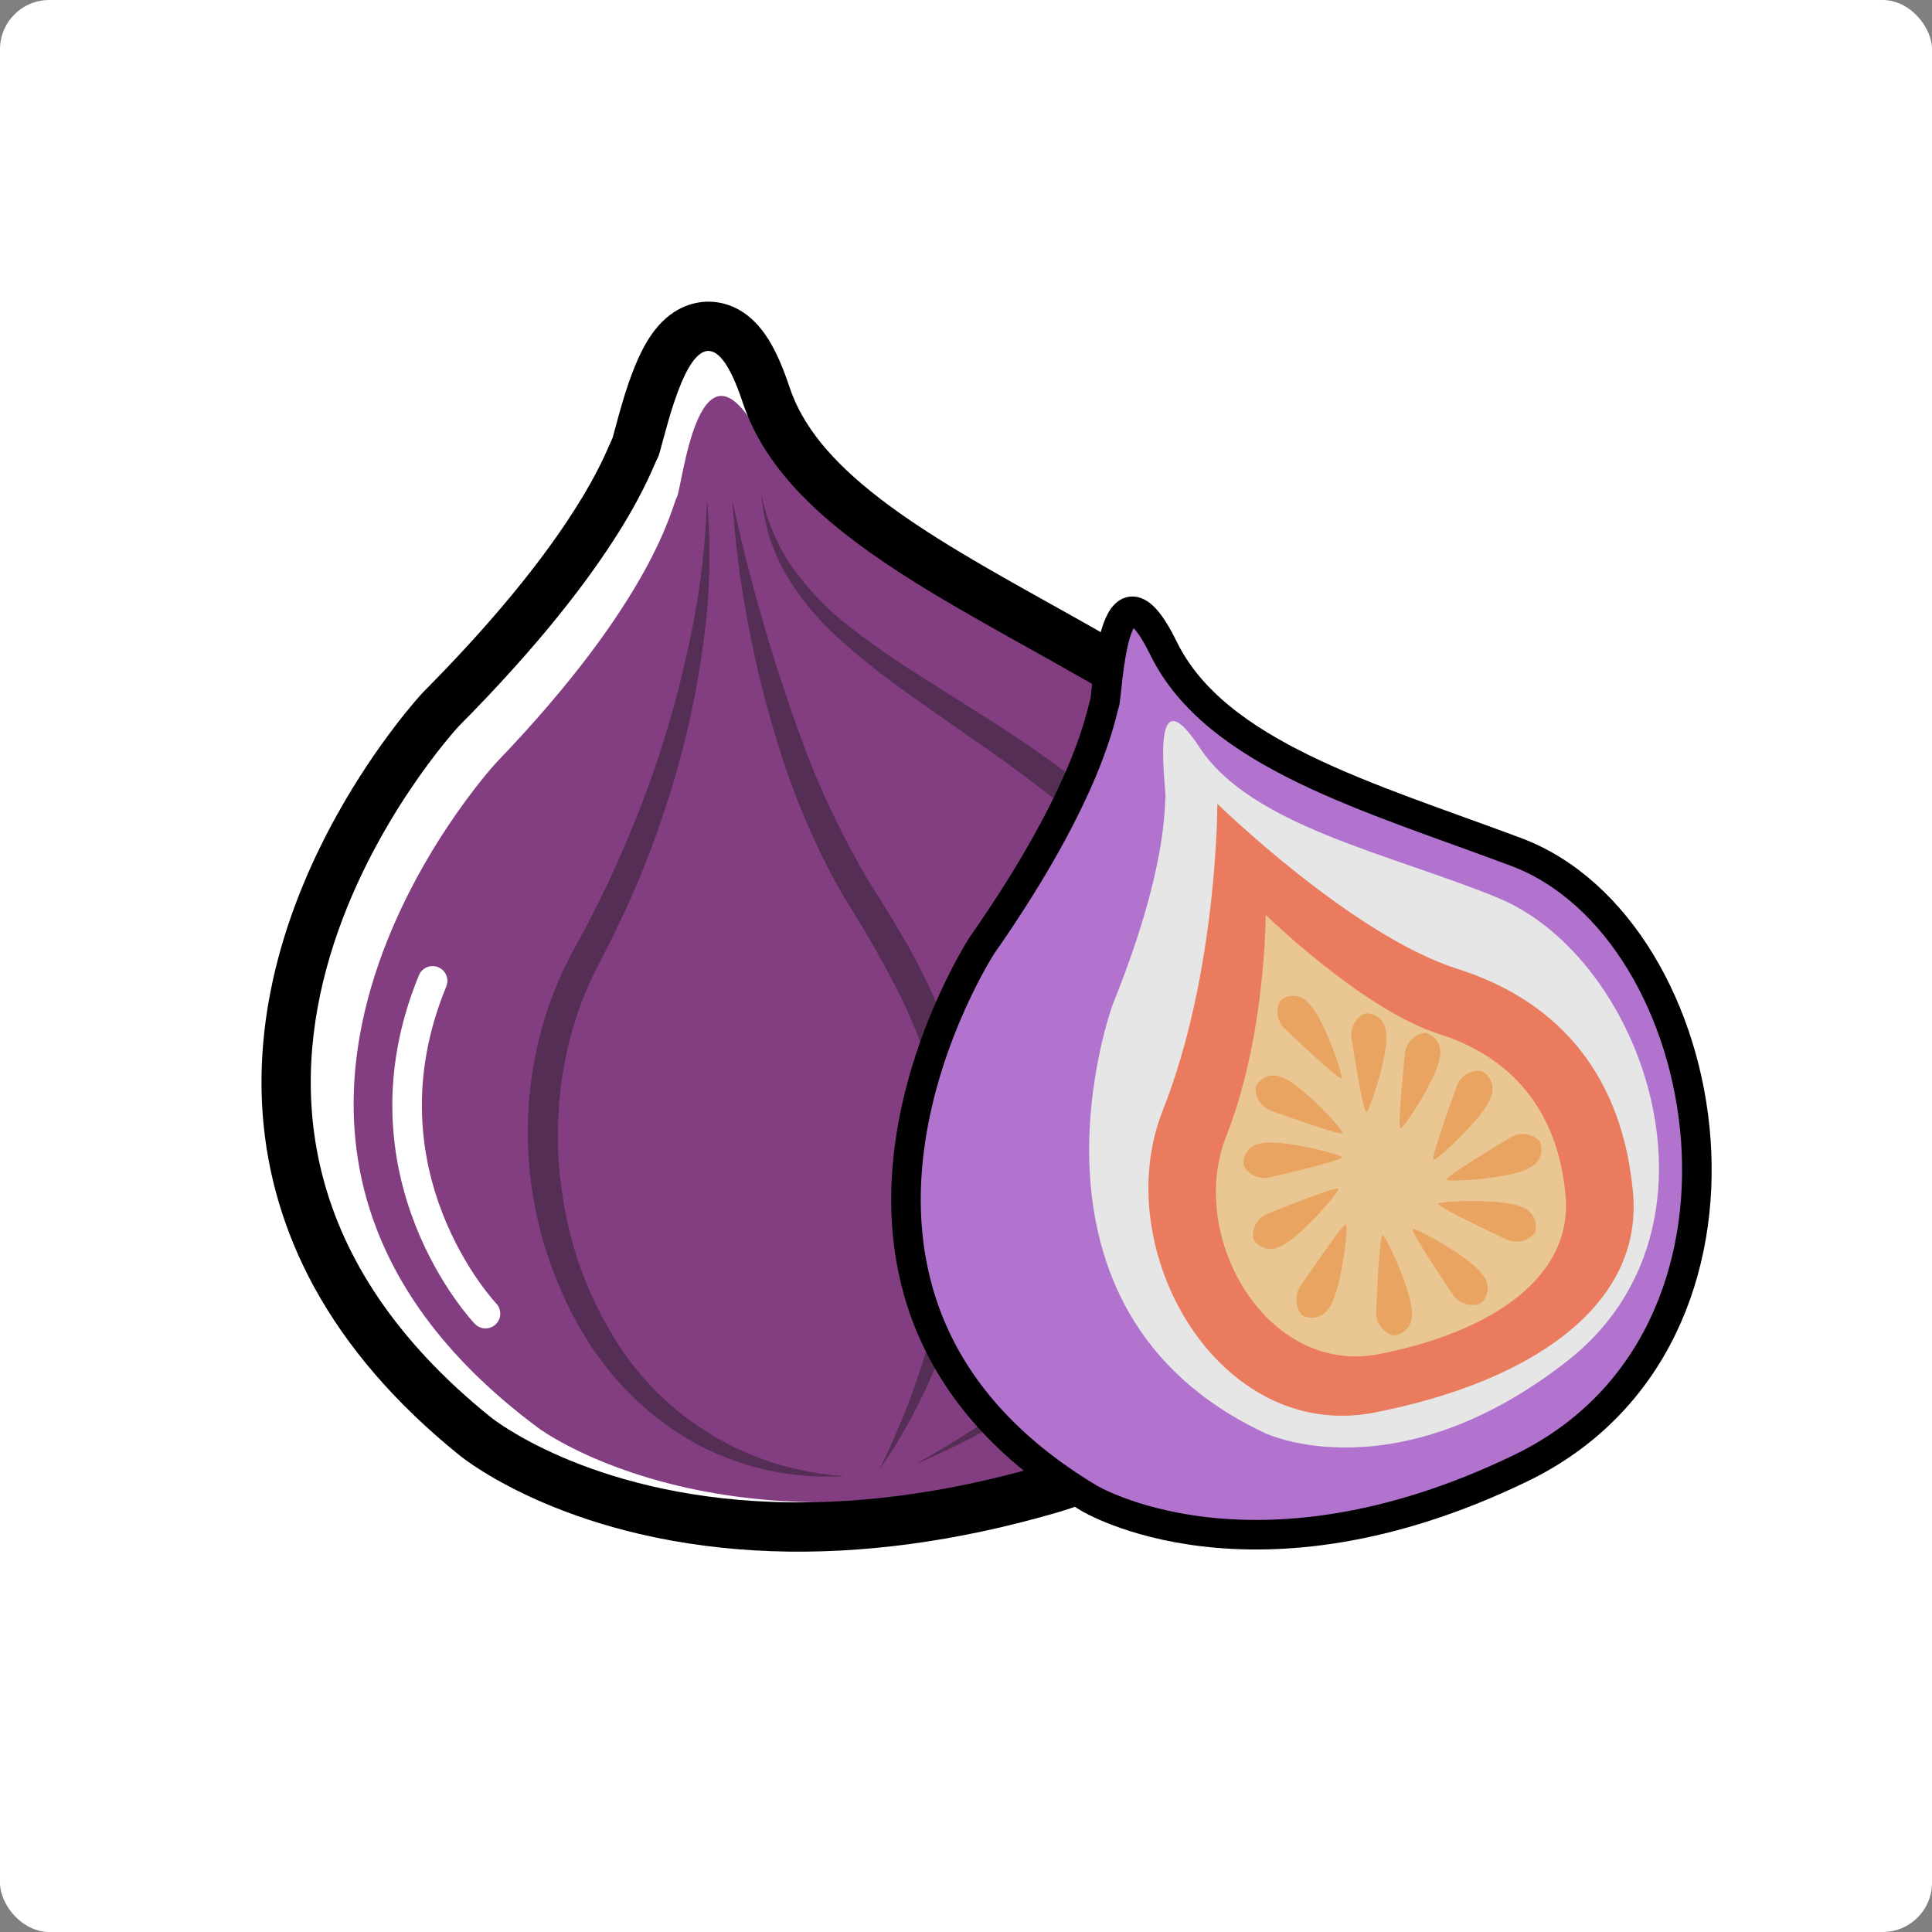 <svg xmlns="http://www.w3.org/2000/svg" width="196" height="196" viewBox="0 0 196 196">
  <rect x="0" y="0" width="196" height="196" fill="#808080" stroke="none"/>
  <g id="Group_1961" data-name="Group 1961" transform="translate(-1896 -166)">
    <g id="Group_1924" data-name="Group 1924" transform="translate(1599 97)">
      <rect id="Rectangle_1254" data-name="Rectangle 1254" width="196" height="196" rx="5" transform="translate(297 69)" fill="#fff"/>
    </g>
    <g id="Group_1897" data-name="Group 1897" transform="matrix(0.999, 0.035, -0.035, 0.999, 397.542, -42.458)">
      <path id="Path_3041" data-name="Path 3041" d="M1204.29,224.615a2.5,2.5,0,0,1-2.256-1.664c-3.422-7.636-7.451-25.882,1.79-40.288a2.149,2.149,0,0,1,3.618-.371,4.281,4.281,0,0,1,.276,4.842c-9.113,14.208-1.6,31.559-1.278,32.292a4.147,4.147,0,0,1-.893,4.7A2.113,2.113,0,0,1,1204.29,224.615Z" transform="translate(343.992 418.621) rotate(-17)" fill="#fff"/>
      <g id="Group_1443" data-name="Group 1443" transform="translate(-6.397 88.363)">
        <path id="Path_3771" data-name="Path 3771" d="M1564.722,143.073s-33.841,39.351,6.662,67.3c0,0,19.81,13.856,55.5,1.323s22.168-62.278,6.118-73.813c-16.427-11.8-36.9-18.408-42.337-28.31-6.91-12.59-8.023,4.961-8.533,5.892S1580.334,125.644,1564.722,143.073Z" transform="translate(0.109 0.111)" fill="#833e81"/>
        <g id="Path_3772" data-name="Path 3772" transform="translate(0)" fill="none" stroke-linecap="round" stroke-linejoin="round">
          <path d="M1560.909,139.612s-34.444,39.824,5.7,69.93c0,0,19.626,14.916,56.056,2.984s25.695-66.178,8.28-76.213-37.215-16.678-42.368-30.579-7.865,4.949-8.407,5.9S1577.183,122.029,1560.909,139.612Z" stroke="none"/>
          <path d="M 1584.956 100.638 C 1582.124 100.637 1580.563 110.935 1580.166 111.631 C 1579.623 112.58 1577.183 122.029 1560.909 139.612 C 1560.909 139.612 1526.464 179.436 1566.605 209.542 C 1566.605 209.542 1576.622 217.152 1595.617 217.152 C 1603.217 217.152 1612.251 215.935 1622.661 212.525 C 1659.091 200.591 1648.356 146.347 1630.941 136.312 C 1613.526 126.277 1593.726 119.634 1588.573 105.732 C 1587.194 102.013 1585.99 100.638 1584.956 100.638 M 1584.954 95.638 C 1584.955 95.638 1584.955 95.638 1584.955 95.638 C 1586.477 95.639 1588.696 96.188 1590.644 98.802 C 1591.571 100.046 1592.427 101.745 1593.261 103.995 C 1594.69 107.848 1597.724 111.34 1602.81 114.984 C 1607.783 118.547 1614.014 121.744 1620.61 125.129 C 1624.826 127.293 1629.186 129.53 1633.437 131.98 C 1636.509 133.749 1639.373 136.503 1641.949 140.165 C 1644.302 143.508 1646.324 147.469 1647.959 151.937 C 1651.347 161.195 1652.671 171.53 1651.687 181.039 C 1651.278 184.991 1650.472 188.769 1649.289 192.269 C 1648.008 196.062 1646.276 199.555 1644.141 202.652 C 1641.836 205.996 1639.038 208.911 1635.825 211.317 C 1632.427 213.862 1628.521 215.867 1624.218 217.277 C 1614.341 220.512 1604.719 222.152 1595.617 222.152 C 1590.959 222.152 1586.412 221.72 1582.101 220.868 C 1578.618 220.18 1575.277 219.217 1572.171 218.005 C 1566.894 215.947 1564 213.839 1563.6 213.538 C 1556.974 208.568 1551.806 202.992 1548.239 196.964 C 1545.03 191.542 1543.069 185.686 1542.41 179.559 C 1541.829 174.152 1542.257 168.495 1543.683 162.743 C 1544.802 158.229 1546.536 153.647 1548.836 149.123 C 1552.733 141.458 1556.949 136.547 1557.127 136.341 C 1557.164 136.299 1557.201 136.257 1557.239 136.216 C 1563.116 129.866 1567.79 123.909 1571.131 118.51 C 1573.713 114.337 1574.729 111.748 1575.217 110.504 C 1575.323 110.233 1575.415 109.999 1575.511 109.779 C 1575.571 109.536 1575.662 109.144 1575.738 108.813 C 1576.124 107.143 1576.707 104.62 1577.543 102.378 C 1578.104 100.873 1578.71 99.679 1579.396 98.729 C 1581.336 96.04 1583.71 95.638 1584.954 95.638 L 1584.954 95.638 Z" stroke="none" fill="#000"/>
        </g>
        <path id="Path_3773" data-name="Path 3773" d="M1584.756,115.344a64.308,64.308,0,0,1,.1,14.912,90.125,90.125,0,0,1-2.728,14.738,97.1,97.1,0,0,1-5.007,14.166c-.491,1.154-1.035,2.285-1.562,3.423-.524,1.094-1,2.157-1.415,3.275a35.677,35.677,0,0,0-1.789,6.884,39.745,39.745,0,0,0,.318,14.218,37.78,37.78,0,0,0,5.3,13.215,29.368,29.368,0,0,0,24.263,13.716,28.05,28.05,0,0,1-14.705-2.49,30.132,30.132,0,0,1-6.409-4.168,33.316,33.316,0,0,1-5.171-5.671,39.97,39.97,0,0,1-6.61-29.307,38.681,38.681,0,0,1,2.018-7.451c.459-1.2,1-2.4,1.569-3.524.543-1.094,1.1-2.181,1.612-3.292,1.05-2.207,2.01-4.458,2.9-6.737s1.737-4.575,2.473-6.91a107.8,107.8,0,0,0,3.527-14.278A80.531,80.531,0,0,0,1584.756,115.344Z" transform="translate(0.547 0.371)" fill="#542e54"/>
        <path id="Path_3774" data-name="Path 3774" d="M1608.706,212.51a108.062,108.062,0,0,0,13.7-9.8,69.666,69.666,0,0,0,11.481-12.03c3.2-4.45,5.672-9.48,6.279-14.78a24.016,24.016,0,0,0-3.543-15.239,48.445,48.445,0,0,0-10.885-12.129,146.194,146.194,0,0,0-13.593-9.74c-4.681-3.1-9.573-6-13.964-9.725a28.063,28.063,0,0,1-5.715-6.448,19.21,19.21,0,0,1-1.842-3.887,21.351,21.351,0,0,1-.915-4.155,20.225,20.225,0,0,0,3.534,7.514,28.377,28.377,0,0,0,5.955,5.7,83.1,83.1,0,0,0,7.013,4.543l7.29,4.279a122.007,122.007,0,0,1,14.125,9.609,48.645,48.645,0,0,1,11.615,12.891,26.258,26.258,0,0,1,3.727,17.139,33.146,33.146,0,0,1-7.242,15.809,64.651,64.651,0,0,1-12.436,11.761A85.752,85.752,0,0,1,1608.706,212.51Z" transform="translate(1.075 0.352)" fill="#542e54"/>
        <path id="Path_3775" data-name="Path 3775" d="M1586.865,115.344A185.21,185.21,0,0,0,1595.008,140a85.049,85.049,0,0,0,5.784,11.43c1.05,1.829,2.325,3.569,3.529,5.417s2.409,3.7,3.457,5.671a50.438,50.438,0,0,1,4.879,12.468,43.344,43.344,0,0,1,1.081,13.339,54.558,54.558,0,0,1-8.493,24.778c3.508-7.961,5.983-16.382,6.14-24.884a47.4,47.4,0,0,0-6.29-24.232c-1.034-1.854-2.129-3.684-3.3-5.487-1.15-1.809-2.434-3.6-3.532-5.554a75.63,75.63,0,0,1-5.545-12.047,106.893,106.893,0,0,1-3.7-12.626A103.893,103.893,0,0,1,1586.865,115.344Z" transform="translate(1.003 0.371)" fill="#542e54"/>
        <path id="Path_3776" data-name="Path 3776" d="M1613.278,159.343s-21.916,36.386,12.767,55.66c0,0,16.982,9.583,43.769-4.568s18.255-55.44-2.7-62.465c-15.014-5.034-30.813-8.814-36.465-19.379s-5.5,4.968-5.806,5.8S1623.779,143.145,1613.278,159.343Z" transform="translate(1.498 0.613)" fill="#b173ce" stroke="#000" stroke-miterlimit="10" stroke-width="3"/>
        <path id="Path_3777" data-name="Path 3777" d="M1626.3,164.588s-10.295,31.344,17,42.963c0,0,13.386,5.805,30.309-8.352s6.455-41.189-8.65-46.79c-10.938-4.056-25.259-6.381-30.77-14.189s-3.179,4.549-3.278,5.246S1631.41,150.555,1626.3,164.588Z" transform="translate(1.951 0.884)" fill="#e6e6e6"/>
        <path id="Path_3778" data-name="Path 3778" d="M1636.042,143.675s.636,17-4.45,31.306,6.833,33.531,22.565,29.876,26.857-11.76,25.426-23.2-7.787-19.07-18.593-22.089S1636.042,143.675,1636.042,143.675Z" transform="translate(2.103 1.087)" fill="#ea7b5e"/>
        <path id="Path_3779" data-name="Path 3779" d="M1641.166,154.493s.458,12.269-3.211,22.589,4.932,24.2,16.283,21.558,19.379-8.486,18.347-16.741-5.619-13.761-13.416-15.94S1641.166,154.493,1641.166,154.493Z" transform="translate(2.272 1.36)" fill="#eac692"/>
        <path id="Path_3780" data-name="Path 3780" d="M1639.755,179.414a2.369,2.369,0,0,0,2.645,1.136c1.757-.484,7.424-2.012,7.3-2.31s-6.326-1.688-8.312-1.1A1.994,1.994,0,0,0,1639.755,179.414Z" transform="translate(2.338 1.929)" fill="#e8a460"/>
        <path id="Path_3781" data-name="Path 3781" d="M1640.691,171.537a2.366,2.366,0,0,0,1.6,2.39c1.738.55,7.324,2.346,7.383,2.028s-4.393-4.855-6.381-5.439A1.992,1.992,0,0,0,1640.691,171.537Z" transform="translate(2.362 1.762)" fill="#e8a460"/>
        <path id="Path_3782" data-name="Path 3782" d="M1642.839,162.929a2.368,2.368,0,0,0,.512,2.833c1.372,1.2,5.772,5.083,5.953,4.815s-2.082-6.207-3.669-7.54A1.993,1.993,0,0,0,1642.839,162.929Z" transform="translate(2.41 1.56)" fill="#e8a460"/>
        <path id="Path_3783" data-name="Path 3783" d="M1651.308,163.9a2.368,2.368,0,0,0-1.324,2.556c.356,1.788,1.472,7.549,1.779,7.446s2.139-6.187,1.694-8.211A1.993,1.993,0,0,0,1651.308,163.9Z" transform="translate(2.596 1.597)" fill="#e8a460"/>
        <path id="Path_3784" data-name="Path 3784" d="M1663.049,169.183a2.419,2.419,0,0,0-2.441,1.639c-.56,1.776-2.391,7.485-2.066,7.544s4.956-4.492,5.552-6.524A2.035,2.035,0,0,0,1663.049,169.183Z" transform="translate(2.812 1.731)" fill="#e8a460"/>
        <path id="Path_3785" data-name="Path 3785" d="M1657.276,165.616a2.368,2.368,0,0,0-1.935,2.132c-.114,1.819-.51,7.674-.188,7.654s3.652-5.434,3.74-7.5A1.992,1.992,0,0,0,1657.276,165.616Z" transform="translate(2.724 1.641)" fill="#e8a460"/>
        <path id="Path_3786" data-name="Path 3786" d="M1669.181,175.931a2.418,2.418,0,0,0-2.928-.274c-1.556,1.021-6.585,4.286-6.371,4.537s6.681-.346,8.427-1.542A2.036,2.036,0,0,0,1669.181,175.931Z" transform="translate(2.847 1.885)" fill="#e8a460"/>
        <path id="Path_3787" data-name="Path 3787" d="M1640.951,186.68a2.368,2.368,0,0,1,1.345-2.545c1.671-.728,7.041-3.1,7.131-2.786s-3.863,5.285-5.779,6.075A1.993,1.993,0,0,1,1640.951,186.68Z" transform="translate(2.368 2.038)" fill="#e8a460"/>
        <path id="Path_3788" data-name="Path 3788" d="M1646.105,194.226a2.42,2.42,0,0,1-.322-2.923c1-1.574,4.178-6.655,4.433-6.445s-.237,6.685-1.4,8.45A2.036,2.036,0,0,1,1646.105,194.226Z" transform="translate(2.482 2.127)" fill="#e8a460"/>
        <path id="Path_3789" data-name="Path 3789" d="M1655.182,195.918a2.419,2.419,0,0,1-1.807-2.32c.021-1.862.064-7.857.391-7.811s3.307,5.814,3.24,7.93A2.036,2.036,0,0,1,1655.182,195.918Z" transform="translate(2.683 2.151)" fill="#e8a460"/>
        <path id="Path_3790" data-name="Path 3790" d="M1663.851,192.383a2.419,2.419,0,0,1-2.831-.8c-1.086-1.513-4.6-6.368-4.314-6.525s6.109,2.724,7.309,4.469A2.037,2.037,0,0,1,1663.851,192.383Z" transform="translate(2.766 2.132)" fill="#e8a460"/>
        <path id="Path_3791" data-name="Path 3791" d="M1669.043,185.1a2.419,2.419,0,0,1-2.839.767c-1.707-.742-7.218-3.105-7.049-3.389s6.642-.794,8.566.088A2.036,2.036,0,0,1,1669.043,185.1Z" transform="translate(2.829 2.057)" fill="#e8a460"/>
        <path id="Path_3792" data-name="Path 3792" d="M1565.484,197.475s-13.942-13.643-6.547-33.564" transform="translate(0.243 1.598)" fill="none" stroke="#fff" stroke-linecap="round" stroke-linejoin="round" stroke-width="3"/>
      </g>
    </g>
  </g>
</svg>
